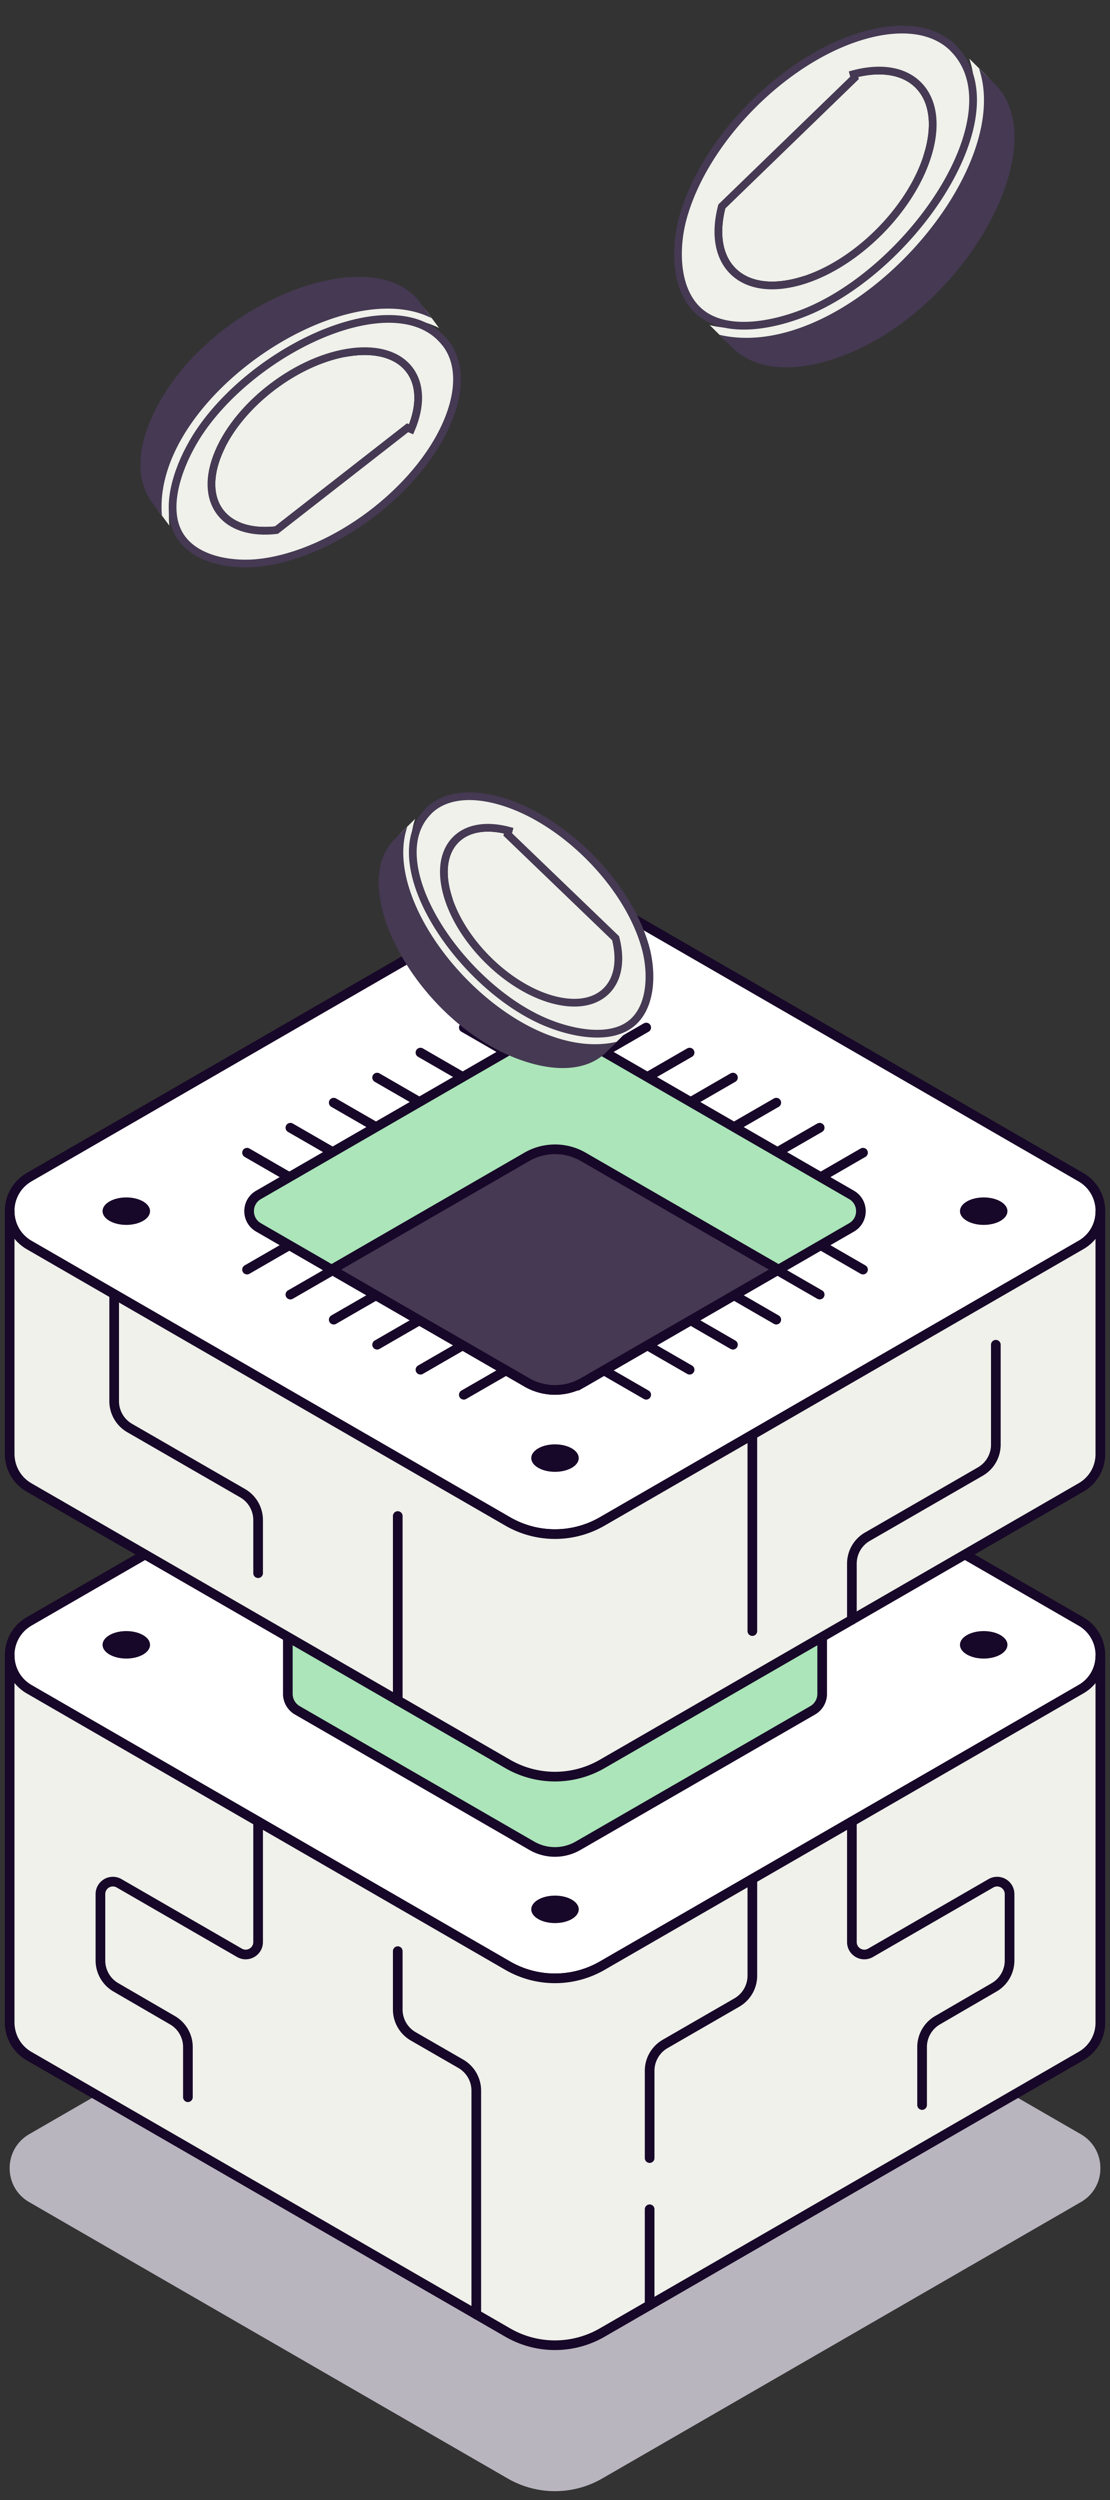 <svg width="115" height="259" fill="none" xmlns="http://www.w3.org/2000/svg"><rect width="100%" height="100%" fill="#333333" stroke="none"/><path d="M114 224.481v.258a3.97 3.97 0 01-2.036 3.388l-3.755 2.171-45.833 26.463a9.78 9.78 0 01-9.759 0L6.791 230.298l-3.755-2.171C1.676 227.348 1 225.982 1 224.604c0-1.366.676-2.738 2.036-3.524l49.581-28.627a9.75 9.75 0 019.76 0l49.587 28.627a4.016 4.016 0 012.036 3.401z" fill="#B9B5BF"/><path d="M114 171.357v.257a3.972 3.972 0 01-2.036 3.389l-3.755 2.17-45.833 26.463a9.78 9.78 0 01-9.759 0L6.791 177.173l-3.755-2.17c-1.36-.78-2.036-2.145-2.036-3.524 0-1.366.676-2.738 2.036-3.524l49.581-28.626a9.746 9.746 0 019.76 0l49.587 28.626a4.017 4.017 0 012.036 3.402z" fill="#fff" stroke="#170728" stroke-miterlimit="10" stroke-linecap="round" stroke-linejoin="round"/><path d="M114 171.614v38.006a3.972 3.972 0 01-2.036 3.389l-49.588 28.633a9.78 9.78 0 01-9.759 0L3.036 213.009c-1.36-.78-2.036-2.146-2.036-3.524v-38.006c0 1.372.676 2.738 2.036 3.524l3.755 2.17 45.826 26.463a9.78 9.78 0 009.76 0l45.832-26.463 3.755-2.17a3.972 3.972 0 002.036-3.389z" fill="#EFF1EA" stroke="#170728" stroke-miterlimit="10" stroke-linecap="round" stroke-linejoin="round"/><path d="M88.259 188.698v12.484c0 .992 1.076 1.61 1.933 1.114l12.471-7.202a1.288 1.288 0 011.932 1.115v6.88a3.212 3.212 0 01-1.61 2.789l-5.843 3.395a3.21 3.21 0 00-1.61 2.789v6.003m-68.791-29.367v12.484c0 .992-1.076 1.61-1.932 1.114l-12.472-7.202a1.288 1.288 0 00-1.932 1.115v6.88c0 1.153.612 2.215 1.61 2.789l5.843 3.395a3.21 3.21 0 011.61 2.789v5.192m47.836 11.608v9.939m10.642-44.151v10.01a3.214 3.214 0 01-1.61 2.79l-7.421 4.283a3.214 3.214 0 00-1.61 2.79v9.037m-26.096-21.438v6.043a3.21 3.21 0 001.61 2.789l4.915 2.834a3.212 3.212 0 011.61 2.789v23.178" stroke="#170728" stroke-miterlimit="10" stroke-linecap="round" stroke-linejoin="round"/><path d="M85.18 152.508v.129a1.956 1.956 0 01-.998 1.662l-1.843 1.069-14.99 8.658-7.46 4.309a4.793 4.793 0 01-4.779 0l-7.453-4.309-14.983-8.658-1.843-1.069a1.955 1.955 0 01-.998-1.726c0-.67.329-1.347.998-1.727l24.28-14.017a4.764 4.764 0 014.779 0l24.292 14.017c.644.374.979 1.018.998 1.662z" fill="#fff" stroke="#4C917E" stroke-miterlimit="10" stroke-linecap="round" stroke-linejoin="round"/><path d="M85.18 152.637v22.887a1.964 1.964 0 01-.999 1.662l-1.842 1.063-22.456 12.961a4.798 4.798 0 01-4.78 0l-22.442-12.961-1.842-1.063a1.969 1.969 0 01-.999-1.726v-22.887c0 .676.329 1.346.999 1.726l1.842 1.069 14.983 8.658 7.453 4.31c1.482.85 3.305.85 4.78 0l7.46-4.31 14.99-8.658 1.842-1.069a1.95 1.95 0 001.01-1.662z" fill="#ABE5B9" stroke="#170728" stroke-miterlimit="10" stroke-linecap="round" stroke-linejoin="round"/><path d="M114 125.338v.257a3.972 3.972 0 01-2.036 3.389l-3.755 2.17-45.833 26.463a9.78 9.78 0 01-9.759 0L6.791 131.154l-3.755-2.17C1.676 128.204 1 126.839 1 125.46c0-1.366.676-2.738 2.036-3.524l49.581-28.627a9.747 9.747 0 019.76 0l49.587 28.627a4.017 4.017 0 012.036 3.402z" fill="#fff" stroke="#170728" stroke-miterlimit="10" stroke-linecap="round" stroke-linejoin="round"/><path d="M25.594 131.521l5.978-3.452m16.478 16.419l5.984-3.452m-10.474.857l5.978-3.453m-10.468.863l5.978-3.453m-10.474.857l5.984-3.453m-10.474.857l5.985-3.453m53.343.863l-5.978-3.452M66.95 144.488l-5.978-3.452m10.474.857l-5.984-3.453m10.474.863l-5.978-3.453m10.468.857l-5.978-3.453m10.474.857l-5.984-3.453m-53.344-11.247l5.978 3.453m16.478-16.42l5.984 3.453m-10.474-.857l5.978 3.453m-10.468-.864l5.978 3.453m-10.474-.856l5.984 3.452m-10.474-.856l5.985 3.452m53.343-.863l-5.978 3.453m-16.484-16.42l-5.978 3.453m10.474-.857l-5.984 3.453m10.474-.864l-5.978 3.453m10.468-.856l-5.978 3.452m10.474-.856l-5.984 3.452" stroke="#170728" stroke-miterlimit="10" stroke-linecap="round" stroke-linejoin="round"/><path d="M88.227 127.148l-7.57 4.373-20.239 11.686a5.851 5.851 0 01-5.83 0l-20.24-11.686-7.568-4.373c-1.295-.748-1.295-2.616 0-3.363l27.808-16.059a5.851 5.851 0 015.83 0l27.809 16.059c1.288.747 1.288 2.615 0 3.363z" fill="#ABE5B9" stroke="#170728" stroke-miterlimit="10" stroke-linecap="round" stroke-linejoin="round"/><path d="M80.658 131.522l-20.24 11.685a5.851 5.851 0 01-5.83 0l-20.24-11.685 20.24-11.686a5.851 5.851 0 015.83 0l20.24 11.686z" fill="#453953" stroke="#170728" stroke-miterlimit="10"/><path d="M114 125.595v25.123a3.972 3.972 0 01-2.036 3.388l-49.588 28.633a9.775 9.775 0 01-9.759 0L3.036 154.106C1.676 153.327 1 151.961 1 150.583V125.46c0 1.372.676 2.738 2.036 3.524l3.755 2.17 45.826 26.463a9.78 9.78 0 009.76 0l45.832-26.463 3.755-2.17a3.972 3.972 0 002.036-3.389z" fill="#EFF1EA" stroke="#170728" stroke-miterlimit="10" stroke-linecap="round" stroke-linejoin="round"/><path d="M11.829 134.066v11.08a3.21 3.21 0 001.61 2.789l11.692 6.745a3.21 3.21 0 011.61 2.789v5.501m61.518 4.831v-5.823a3.21 3.21 0 011.61-2.789l11.692-6.745a3.21 3.21 0 001.611-2.789v-10.352M41.209 157.05v19.106m36.737-27.525v20.336" stroke="#170728" stroke-miterlimit="10" stroke-linecap="round" stroke-linejoin="round"/><path d="M57.5 101.31c1.359 0 2.46-.637 2.46-1.424 0-.786-1.101-1.423-2.46-1.423-1.36 0-2.46.637-2.46 1.424 0 .786 1.1 1.423 2.46 1.423zm0 51.16c1.359 0 2.46-.637 2.46-1.424 0-.786-1.101-1.423-2.46-1.423-1.36 0-2.46.637-2.46 1.423 0 .787 1.1 1.424 2.46 1.424zm0 46.747c1.359 0 2.46-.638 2.46-1.424 0-.786-1.101-1.423-2.46-1.423-1.36 0-2.46.637-2.46 1.423s1.1 1.424 2.46 1.424zm44.415-72.327c1.359 0 2.461-.637 2.461-1.424 0-.786-1.102-1.423-2.461-1.423-1.359 0-2.46.637-2.46 1.423 0 .787 1.101 1.424 2.46 1.424zm-88.83 0c1.359 0 2.46-.637 2.46-1.424 0-.786-1.101-1.423-2.46-1.423-1.36 0-2.461.637-2.461 1.423 0 .787 1.101 1.424 2.46 1.424zm88.83 44.924c1.359 0 2.461-.638 2.461-1.424 0-.786-1.102-1.423-2.461-1.423-1.359 0-2.46.637-2.46 1.423s1.101 1.424 2.46 1.424zm-88.83 0c1.359 0 2.46-.638 2.46-1.424 0-.786-1.101-1.423-2.46-1.423-1.36 0-2.461.637-2.461 1.423s1.101 1.424 2.46 1.424z" fill="#170728"/><path d="M100.541 6.457a6.329 6.329 0 00-.116-.38l1.641 1.625c6.629 6.592-3.876 25.122-17.857 28.831-3.976 1.049-7.289.512-9.33-1.515l-1.35-1.34c.232.06.472.108.717.15 12.826 2.14 29.506-16.493 26.295-27.37z" fill="#EFF1EA"/><path d="M101.541 7.457a6.329 6.329 0 00-.116-.38l1.641 1.625c6.629 6.592-3.876 25.122-17.857 28.831-3.976 1.049-7.289.512-9.33-1.515l-1.35-1.34c.232.06.472.108.717.15 12.826 2.14 29.506-16.493 26.295-27.37z" fill="#453953"/><path d="M75.197 21.39c-1.51 5.639 1.714 8.914 7.347 7.422 5.786-1.532 11.76-7.51 13.318-13.325 1.512-5.643-1.729-8.905-7.33-7.42-5.797 1.535-11.779 7.51-13.335 13.32v.002z" fill="#EFF1EA"/><path d="M82.647 29.199c-2.894.766-5.28.334-6.74-1.143-1.44-1.459-1.862-3.817-1.123-6.666L88.532 8.067l-.103-.386s0 0 0 0c2.879-.763 5.26-.333 6.72 1.142 1.458 1.474 1.876 3.87 1.1 6.768M82.646 29.199l-.103-.387.103.387s0 0 0 0zm0 0c2.977-.789 5.977-2.712 8.424-5.16 2.448-2.45 4.376-5.457 5.177-8.448m0 0l-.386-.104.386.104zM82.71 32.634h0a21.46 21.46 0 001.397-.561c5.457-2.436 10.78-7.562 13.905-12.934 1.56-2.683 2.558-5.403 2.764-7.854.204-2.442-.376-4.595-1.945-6.214l-.003-.003a.43.43 0 01-.081-.092c-1.897-1.875-5.023-2.428-8.903-1.4h0c-4.133 1.096-8.358 3.784-11.836 7.258-3.477 3.474-6.175 7.702-7.285 11.846l-.386-.104.386.104c-.387 1.445-.596 3.221-.415 4.924.182 1.705.75 3.299 1.881 4.432h0c1.225 1.23 2.961 1.707 4.866 1.706 1.903 0 3.927-.48 5.655-1.108z" fill="#EFF1EA" stroke="#453953" stroke-width=".8"/><path d="M42.91 85.14c.028-.103.06-.204.094-.306l-1.324 1.311c-5.35 5.32 3.127 20.274 14.41 23.268 3.21.846 5.883.412 7.53-1.223l1.09-1.081a6.981 6.981 0 01-.579.12c-10.35 1.727-23.812-13.31-21.22-22.088z" fill="#EFF1EA"/><path d="M42.104 85.948c.027-.104.059-.205.093-.307l-1.324 1.311c-5.35 5.32 3.127 20.274 14.41 23.268 3.21.846 5.883.413 7.53-1.223l1.09-1.081a6.981 6.981 0 01-.579.12c-10.35 1.727-23.812-13.31-21.22-22.088z" fill="#453953"/><path d="M63.363 97.191c1.22 4.551-1.383 7.195-5.929 5.99-4.669-1.236-9.49-6.06-10.747-10.753-1.22-4.554 1.395-7.186 5.915-5.988 4.679 1.238 9.506 6.06 10.762 10.75v.001z" fill="#EFF1EA"/><path d="M57.332 103.568c2.35.623 4.308.277 5.513-.942 1.186-1.201 1.525-3.128.932-5.434L52.602 86.44l.103-.387s0 0 0 0c-2.339-.62-4.293-.275-5.498.942-1.203 1.217-1.537 3.183-.907 5.537m11.032 11.036l.102-.387-.102.387s0 0 0 0zm0 0c-2.42-.641-4.852-2.201-6.834-4.185-1.983-1.983-3.547-4.422-4.198-6.851m0 0l.387-.104-.387.104zm11.028 13.662l-.001-.001a17.17 17.17 0 01-1.122-.45c-4.387-1.958-8.671-6.083-11.186-10.406-1.256-2.16-2.056-4.344-2.22-6.307-.164-1.954.3-3.667 1.547-4.953a.426.426 0 00.073-.082c1.504-1.483 3.992-1.93 7.105-1.105h0c3.32.88 6.718 3.04 9.517 5.837 2.8 2.797 4.968 6.198 5.86 9.525l.386-.103-.386.103c.31 1.16.478 2.583.332 3.947-.146 1.365-.6 2.632-1.496 3.53h0c-.969.973-2.346 1.355-3.872 1.354-1.524 0-3.148-.385-4.538-.889z" fill="#EFF1EA" stroke="#453953" stroke-width=".8"/><path d="M45.17 33.827c.109.047.216.097.323.15l-1.24-1.664c-5.034-6.729-22.847.292-27.905 12.27-1.434 3.406-1.372 6.422.175 8.494l1.023 1.37a7.947 7.947 0 01-.042-.657C17.21 42.106 35.89 29.6 45.169 33.827z" fill="#EFF1EA"/><path d="M44.404 32.811c.11.047.217.097.324.15l-1.24-1.664c-5.034-6.729-22.846.292-27.905 12.27-1.433 3.407-1.372 6.422.176 8.494l1.022 1.37a7.944 7.944 0 01-.042-.657c-.293-11.684 18.387-24.189 27.665-19.963z" fill="#453953"/><path d="M28.693 54.507c-5.21.635-7.719-2.646-5.683-7.472 2.091-4.957 8.163-9.523 13.534-10.179 5.212-.636 7.708 2.658 5.682 7.457-2.094 4.967-8.164 9.54-13.531 10.194h-.002z" fill="#EFF1EA"/><path d="M22.642 46.88c-1.05 2.486-.969 4.68.175 6.181 1.127 1.48 3.186 2.152 5.817 1.855l13.592-10.603.369.155s0 0 0 0c1.044-2.473.964-4.664-.177-6.164s-3.238-2.173-5.923-1.845M22.642 46.88l.368.156-.369-.156s0 0 0 0zm0 0c1.08-2.56 3.173-4.992 5.665-6.866 2.492-1.874 5.417-3.215 8.188-3.554m0 0l.049.397-.049-.397zm-16.83 9.967h0c.208-.393.432-.783.673-1.17 2.849-4.543 8.073-8.63 13.24-10.734 2.582-1.05 5.121-1.595 7.32-1.47 2.191.124 4.022.908 5.257 2.495l.001.002c.023.037.05.066.076.09 1.416 1.907 1.518 4.74.119 8.056h0c-1.49 3.532-4.41 6.95-7.934 9.605-3.525 2.655-7.621 4.521-11.44 4.988l.049.397-.049-.397c-1.331.162-2.933.125-4.42-.25-1.49-.374-2.827-1.077-3.686-2.216h0c-.932-1.233-1.138-2.826-.9-4.515.24-1.687.919-3.424 1.694-4.88z" fill="#EFF1EA" stroke="#453953" stroke-width=".8"/></svg>